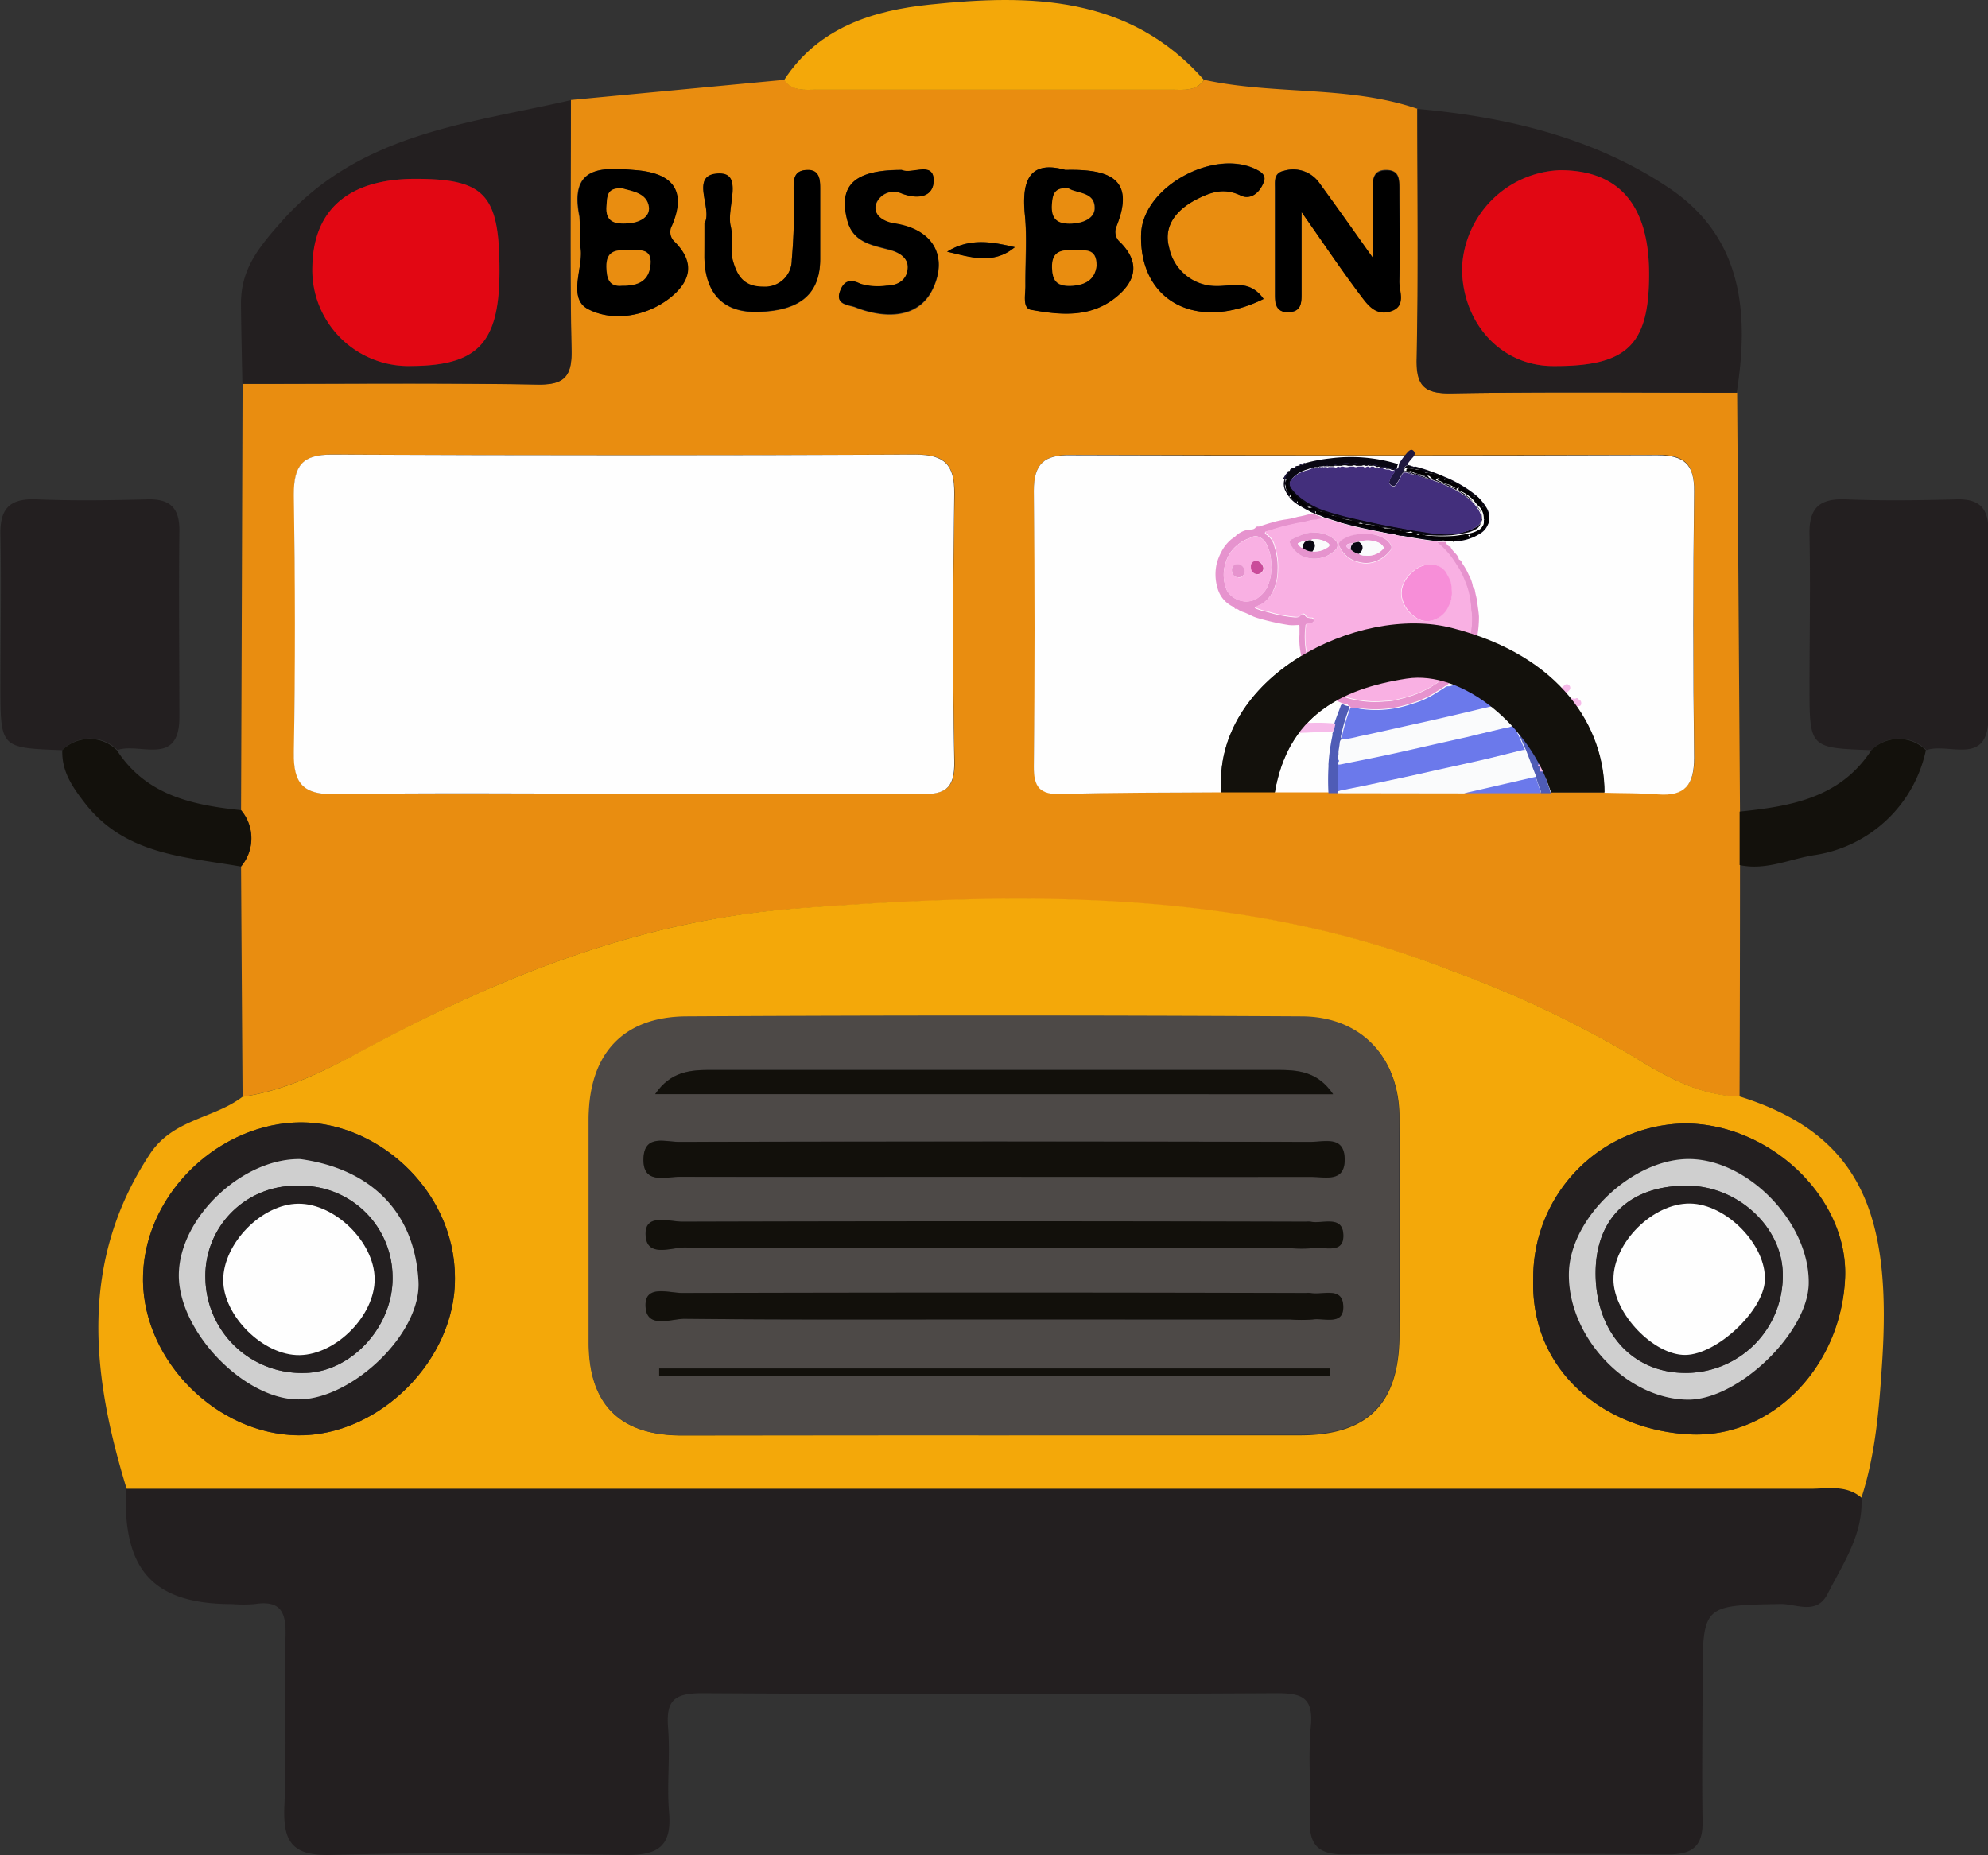 <svg id="Layer_1" data-name="Layer 1" xmlns="http://www.w3.org/2000/svg" viewBox="0 0 223.08 208.19"><rect x="0" y="0" width="223.08" height="208.19" fill="#333333" stroke="none"/><defs><style>.cls-1{fill:#e98d10;}.cls-2{fill:#231f20;}.cls-3{fill:#f4a809;}.cls-4{fill:#13110c;}.cls-5{fill:#fefefe;}.cls-6{fill:#4d4947;}.cls-7{fill:#e20713;}.cls-8{fill:#e10713;}.cls-9{fill:#12100b;}.cls-10{fill:#cfcfcf;}.cls-11{fill:#6b79eb;}.cls-12{fill:#fafbfc;}.cls-13{fill:#4f5cb6;}.cls-14{fill:#e693ce;}.cls-15{fill:#090712;}.cls-16{fill:#020103;}.cls-17{fill:#f6bae9;}.cls-18{fill:#1f183f;}.cls-19{fill:#c1bef0;}.cls-20{fill:#f9b0e3;}.cls-21{fill:#432f7c;}.cls-22{fill:#f78ed8;}.cls-23{fill:#ca4b9a;}</style></defs><title>bus p</title><path class="cls-1" d="M36.17,128.41q-.09-12.92-.17-25.83a4.89,4.89,0,0,0,0-6.33q.09-23.92.17-47.84c11,0,22-.11,33,.07,3.08.05,4-.83,3.92-3.92-.2-9.33-.07-18.66-.07-28l23.95-2.26c.92,1.31,2.32,1.09,3.63,1.09h39.86c1.31,0,2.7.22,3.62-1.09,7.9,1.73,16.18.6,23.95,3.26,0,9.33.12,18.66-.07,28-.07,3.09.84,4,3.92,3.92,10.66-.18,21.32-.07,32-.07q.16,23.5.32,47,0,3,0,6,0,13-.05,26c-4.52-.1-8.34-2.29-12-4.54a122.62,122.62,0,0,0-20.24-9.55c-23.87-9.32-48.66-8.82-73.61-7-17.62,1.31-33.51,7.72-48.78,16C45.22,125.59,41,127.72,36.17,128.41ZM183,94.26h6c2,.05,4,0,6,.18,3,.24,4.1-1.09,4.07-4.09q-.17-15,0-29.92c0-3.06-1.16-4.06-4.13-4.05q-32.91.11-65.82,0c-3,0-4.17,1-4.14,4q.17,15.46,0,30.91c0,2.37.7,3.19,3.1,3.12,6-.18,12-.15,17.94-.2h37ZM79,94.41c11,0,22-.08,33,.05,2.82,0,4.15-.38,4.07-3.72-.24-10-.17-20,0-30,0-3.23-1.06-4.4-4.34-4.39q-32.75.15-65.5,0c-3.34,0-4.31,1.29-4.27,4.45.14,9.66.16,19.33,0,29-.06,3.44,1,4.72,4.58,4.66C57.35,94.3,68.18,94.41,79,94.41Zm76-65.28c2.54,3.61,4.4,6.39,6.4,9,.86,1.14,1.8,2.64,3.58,2.1s.94-2.23,1-3.39c.12-3.48,0-7,0-10.44,0-1,0-2-1.51-2S163,25.52,163,26.52c0,2.15,0,4.29,0,7.74-2.64-3.67-4.32-6-6-8.39A3.59,3.59,0,0,0,153,24.51c-1.14.24-1,1.16-1,1.93q0,6,0,11.93c0,1,.06,2,1.52,2S155,39.29,155,38.29C155,35.64,155,33,155,29.14ZM128.5,24.41c-4-1.11-4.94,1.14-4.55,5.06.26,2.62,0,5.29.06,7.93,0,1-.33,2.52.63,2.69,3.22.59,6.57.92,9.41-1.31,2.31-1.81,2.92-3.93.6-6.26a1.52,1.52,0,0,1-.43-1.77C136.38,25.45,133.46,24.29,128.5,24.41ZM74,32.79c.71,2-1.54,5.89.89,7.21,2.62,1.42,6.46,1,9.28-1.29,2.34-1.9,2.69-4,.4-6.28a1.46,1.46,0,0,1-.26-1.77c1.74-4,0-5.89-4-6.22-3.74-.31-7.53-.6-6.36,5.19A19.61,19.61,0,0,1,74,32.79ZM88,30.4c0,1.55,0,2.72,0,3.88.07,4,2.1,6.22,6.09,6.08,3.7-.13,6.88-1.29,6.9-5.91q0-4,0-8c0-1-.07-2-1.53-2S98,25.56,98,26.56a65.32,65.32,0,0,1-.21,8,3,3,0,0,1-3.22,3c-2.23,0-2.91-1.31-3.36-2.83-.37-1.23,0-2.68-.27-3.95-.51-2.07,1.45-5.92-1.24-5.92C86.17,24.8,89,28.8,88,30.4Zm22.16-6c-5.33,0-7.15,1.72-6.12,5.71.66,2.54,2.9,2.78,4.91,3.34,1,.28,1.93.89,1.88,2-.07,1.33-1.1,1.95-2.4,2a6.74,6.74,0,0,1-2.93-.22c-1.26-.64-1.9-.15-2.27.83-.59,1.54,1,1.51,1.71,1.79,3.32,1.31,7.06,1.27,8.66-2,1.73-3.55.25-6.74-4.33-7.4-1.27-.18-2.41-.95-2-2.21A2.12,2.12,0,0,1,110,27c1.89.78,3.8.44,3.73-1.52S111.27,24.9,110.16,24.42Zm40.58,14.47c-1.58-2.23-3.58-1.4-5.29-1.44a5.38,5.38,0,0,1-5.31-4.33c-.66-2.43.82-4.25,3.1-5.41,1.63-.83,3.08-1.32,4.94-.42,1.15.55,2.21-.39,2.62-1.63.13-.39,0-.8-.58-1.13-4.7-2.74-13,1.68-13.22,7.06C136.75,39.12,143.22,42.6,150.74,38.89Zm-35.52-5.3c2.56.59,5.16,1.53,7.6-.5C120.28,32.48,117.74,32,115.22,33.59Z" transform="translate(-8.95 -5.34)"/><path class="cls-2" d="M217.83,173.42c.22,4.12-2.06,7.37-3.8,10.8-1.23,2.42-3.54,1.1-5.28,1.13-8.75.16-8.75.08-8.75,8.84,0,5.16-.09,10.33,0,15.48.07,2.82-1.09,3.8-3.85,3.78q-18.23-.13-36.46,0c-2.84,0-3.86-1.13-3.75-3.87.13-3.49-.22-7,.1-10.48.31-3.29-1-3.76-3.93-3.74q-32.22.18-64.43,0c-3.21,0-4,.94-3.76,3.92.25,3.14-.16,6.34.11,9.48.33,3.86-1.34,4.81-4.94,4.75-11-.19-22-.28-33,0-4.42.13-5.4-1.53-5.23-5.51.27-6.32,0-12.65.13-19,.08-2.69-.5-4.11-3.48-3.64a15.94,15.94,0,0,1-2.49,0c-8.87,0-12.34-3.79-11.92-13q94.47,0,188.95,0C214.06,172.43,216.12,171.95,217.83,173.42Z" transform="translate(-8.95 -5.34)"/><path class="cls-3" d="M217.83,173.42c-1.71-1.47-3.78-1-5.72-1q-94.47,0-188.95,0C19.23,159.59,17.8,147,25.74,134.9c2.6-4,7.2-4,10.43-6.48,4.84-.7,9.05-2.82,13.33-5.13,15.27-8.24,31.16-14.65,48.78-16,25-1.86,49.74-2.36,73.61,7a122.62,122.62,0,0,1,20.24,9.55c3.64,2.25,7.45,4.44,12,4.54,13.86,4.32,17.14,13.55,16,30.17C219.8,163.61,219.39,168.58,217.83,173.42Zm-97.5-7H154.8c7.62,0,11.15-3.51,11.19-11.19q.06-12.24,0-24.48c0-6.69-4.26-11.25-11-11.28q-34.47-.17-68.94,0c-7.22,0-11,4.27-11,11.6q0,12.49,0,25c0,6.89,3.48,10.35,10.36,10.37C97,166.43,108.68,166.41,120.33,166.42ZM60,148.76c0-10.05-9.13-17.95-18.12-17.43s-17,8.54-16.88,17.78c.11,9,8.36,17.22,17.42,17.31S60.09,157.93,60,148.76Zm121,.07c-.34,10.49,8.12,17,17.51,17.48s17.08-7.7,17.48-17.64c.35-8.88-8.36-17.24-18-17.25A17.31,17.31,0,0,0,181,148.83Z" transform="translate(-8.95 -5.34)"/><path class="cls-2" d="M73,16.58c0,9.33-.12,18.66.07,28,.07,3.09-.84,4-3.92,3.92-11-.18-22-.07-33-.07-.06-3-.13-6-.16-9,0-3.87,1.91-6.24,4.56-9.23C49.38,20.24,61.42,19.25,73,16.58ZM65,35.71c0-8.51-1.62-10.29-9.38-10.3-7.44,0-11.46,3.38-11.6,9.79A10.79,10.79,0,0,0,55.15,46.42C62.63,46.37,65,43.78,65,35.71Z" transform="translate(-8.95 -5.34)"/><path class="cls-2" d="M203.83,49.41c-10.66,0-21.33-.11-32,.07-3.08.05-4-.83-3.92-3.92.2-9.33.07-18.66.07-28,10.15.91,20,3.27,28.44,9C204.53,32.12,205.23,40.56,203.83,49.41ZM194,36.1c0-7.73-3.36-11.66-10-11.66a11.45,11.45,0,0,0-11,11.14c.1,6.17,4.47,10.81,10.22,10.84C191.51,46.46,194,44.08,194,36.1Z" transform="translate(-8.95 -5.34)"/><path class="cls-2" d="M218.94,89.53c-6.94-.25-6.94-.25-6.94-7.16,0-5.64.11-11.29,0-16.93-.09-3,1-4.18,4.07-4.06,4.14.17,8.3.11,12.45,0,2.55-.06,3.58,1,3.55,3.54-.08,7,0,13.95,0,20.92,0,5.58-4.44,2.81-6.94,3.68A4.35,4.35,0,0,0,218.94,89.53Z" transform="translate(-8.95 -5.34)"/><path class="cls-2" d="M15.94,89.53C9,89.28,9,89.28,9,82.37c0-5.64.11-11.29,0-16.93-.09-3,1-4.19,4.07-4.06,4.14.17,8.3.11,12.45,0,2.55-.06,3.59,1,3.56,3.54-.08,7,0,13.95,0,20.92,0,5.58-4.43,2.81-6.94,3.67A4.35,4.35,0,0,0,15.94,89.53Z" transform="translate(-8.95 -5.34)"/><path class="cls-3" d="M144.06,14.32c-.92,1.31-2.32,1.09-3.62,1.09H100.57c-1.31,0-2.7.22-3.63-1.09,3.85-5.93,10-7.81,16.37-8.47C124.53,4.68,135.66,4.79,144.06,14.32Z" transform="translate(-8.95 -5.34)"/><path class="cls-4" d="M15.94,89.53a4.35,4.35,0,0,1,6.12,0c3.28,5.07,8.48,6.16,13.93,6.73a4.89,4.89,0,0,1,0,6.33c-6.3-1.1-12.91-1.31-17.42-7C17.13,93.73,15.87,92,15.94,89.53Z" transform="translate(-8.95 -5.34)"/><path class="cls-4" d="M218.94,89.53a4.35,4.35,0,0,1,6.12,0,15.07,15.07,0,0,1-12.35,11.75c-2.83.41-5.58,1.8-8.55,1.14q0-3,0-6C209.88,95.83,215.45,94.9,218.94,89.53Z" transform="translate(-8.95 -5.34)"/><path class="cls-5" d="M79,94.41c-10.83,0-21.67-.11-32.5.06-3.54.06-4.64-1.22-4.58-4.66.17-9.66.15-19.33,0-29,0-3.17.92-4.47,4.27-4.45q32.75.15,65.5,0c3.28,0,4.38,1.16,4.34,4.39-.14,10-.2,20,0,30,.08,3.35-1.25,3.76-4.07,3.72C101,94.34,90,94.41,79,94.41Z" transform="translate(-8.95 -5.34)"/><path class="cls-5" d="M146,94.26c-6,.05-12,0-17.94.2-2.4.07-3.13-.75-3.1-3.12q.16-15.46,0-30.91c0-3.06,1.17-4.06,4.14-4q32.91.11,65.82,0c3,0,4.17,1,4.13,4.05q-.18,15,0,29.92c0,3-1,4.33-4.07,4.09-2-.16-4-.12-6-.18,0-7.16-4.75-15.32-17.17-18.46C161.42,73.16,145,81.23,146,94.26Z" transform="translate(-8.95 -5.34)"/><path class="cls-5" d="M152,94.26c1.46-8.53,7.38-11.62,14.79-12.76,6.28-1,13.89,5.32,16.21,12.76Z" transform="translate(-8.95 -5.34)"/><path d="M155,29.14c0,3.86,0,6.51,0,9.16,0,1,0,2-1.44,2.07s-1.52-1-1.52-2q0-6,0-11.93c0-.77-.14-1.69,1-1.93A3.59,3.59,0,0,1,157,25.88c1.73,2.34,3.41,4.72,6,8.39,0-3.45,0-5.6,0-7.74,0-1,0-2,1.46-2.06s1.5,1,1.51,2c0,3.48.09,7,0,10.44,0,1.16.84,2.84-1,3.39s-2.72-1-3.58-2.1C159.39,35.52,157.53,32.75,155,29.14Z" transform="translate(-8.95 -5.34)"/><path d="M128.5,24.41c5-.12,7.88,1,5.73,6.36a1.52,1.52,0,0,0,.43,1.77c2.32,2.33,1.71,4.45-.6,6.26-2.84,2.23-6.19,1.9-9.41,1.31-1-.17-.62-1.73-.63-2.69,0-2.65.2-5.31-.06-7.93C123.56,25.56,124.49,23.3,128.5,24.41ZM132,35.16c.05-2.11-1.38-1.66-2.42-1.73-1.39-.1-2.61,0-2.54,2,0,1.42.49,2.07,2,2C130.7,37.38,131.77,36.72,132,35.16Zm-3.09-8.67c-1.54-.17-1.79.61-1.87,1.73-.13,1.72.6,2.29,2.25,2.21,1.28-.06,2.51-.61,2.53-1.73C131.81,26.85,129.81,27.08,128.86,26.49Z" transform="translate(-8.95 -5.34)"/><path d="M74,32.79a19.61,19.61,0,0,0,0-3.16c-1.17-5.79,2.62-5.5,6.36-5.19,4,.33,5.7,2.23,4,6.22a1.46,1.46,0,0,0,.26,1.77c2.29,2.26,1.95,4.37-.4,6.28C81.35,41,77.51,41.42,74.89,40,72.46,38.67,74.71,34.78,74,32.79Zm4.77,4.62c1.83,0,3-.55,3.18-2.4s-1.26-1.53-2.34-1.57c-1.34-.05-2.66-.14-2.61,1.89C77,36.68,77.35,37.55,78.77,37.4Zm0-10.92c-1.77-.11-1.66.94-1.75,1.92-.17,1.88.94,2.1,2.41,2,1.27-.08,2.51-.71,2.34-1.87C81.53,27,79.81,26.79,78.76,26.48Z" transform="translate(-8.95 -5.34)"/><path d="M88,30.4c1-1.6-1.83-5.6,1.71-5.6,2.69,0,.73,3.86,1.24,5.92.31,1.26-.1,2.71.27,3.95.45,1.52,1.13,2.84,3.36,2.83a3,3,0,0,0,3.22-3,65.32,65.32,0,0,0,.21-8c0-1,0-2,1.44-2.09s1.52,1,1.53,2q0,4,0,8c0,4.62-3.2,5.78-6.9,5.91-4,.14-6-2.09-6.09-6.08C88,33.12,88,32,88,30.4Z" transform="translate(-8.95 -5.34)"/><path d="M110.16,24.42c1.11.48,3.48-1,3.55,1.06S111.87,27.77,110,27a2.12,2.12,0,0,0-2.75,1.18c-.36,1.26.78,2,2,2.21,4.57.66,6.06,3.84,4.33,7.4-1.6,3.27-5.34,3.31-8.66,2-.7-.28-2.29-.24-1.71-1.79.37-1,1-1.47,2.27-.83a6.74,6.74,0,0,0,2.93.22c1.29,0,2.33-.63,2.4-2,.05-1.07-.85-1.68-1.88-2-2-.56-4.26-.79-4.91-3.34C103,26.13,104.82,24.4,110.16,24.42Z" transform="translate(-8.95 -5.34)"/><path d="M150.74,38.89c-7.52,3.71-14,.23-13.74-7.3.18-5.38,8.51-9.8,13.22-7.06.57.33.71.74.58,1.13-.4,1.24-1.47,2.18-2.62,1.63-1.86-.89-3.31-.41-4.94.42-2.28,1.16-3.77,3-3.1,5.41a5.38,5.38,0,0,0,5.31,4.33C147.16,37.49,149.16,36.66,150.74,38.89Z" transform="translate(-8.95 -5.34)"/><path d="M115.22,33.59c2.52-1.58,5.06-1.12,7.6-.5C120.38,35.12,117.78,34.18,115.22,33.59Z" transform="translate(-8.95 -5.34)"/><path class="cls-6" d="M120.33,166.41c-11.66,0-23.31,0-35,0C78.49,166.39,75,162.92,75,156q0-12.49,0-25c0-7.33,3.8-11.56,11-11.6q34.47-.19,68.94,0c6.77,0,11,4.59,11,11.28q0,12.24,0,24.48c0,7.68-3.57,11.19-11.19,11.19Zm-.17-29c12,0,24,0,36,0,1.5,0,3.73.68,3.69-2s-2.28-1.93-3.76-1.93q-35.5-.06-71,0c-1.46,0-3.76-.85-3.92,1.75-.18,3.07,2.4,2.16,4,2.17C96.83,137.45,108.49,137.41,120.16,137.41Zm.09,16h33.49a16.11,16.11,0,0,0,2.5,0c1.31-.21,3.58.75,3.43-1.58-.13-2.14-2.34-1.12-3.67-1.39a2.58,2.58,0,0,0-.5,0q-35,0-70,0c-1.46,0-4.11-.95-4.12,1.33,0,2.79,2.83,1.54,4.36,1.56C97.25,153.47,108.75,153.41,120.24,153.42Zm0-8h33.49a16.09,16.09,0,0,0,2.5,0c1.31-.21,3.58.75,3.43-1.58-.13-2.14-2.34-1.12-3.67-1.39a2.58,2.58,0,0,0-.5,0q-35,0-70,0c-1.46,0-4.11-.95-4.12,1.33,0,2.79,2.83,1.54,4.36,1.56C97.25,145.47,108.75,145.41,120.25,145.42ZM82.47,128.13h76.08c-1.77-2.6-4-2.72-6.34-2.72H88.77C86.45,125.41,84.21,125.56,82.47,128.13Zm75.72,31.58v-.79H82.91v.79Z" transform="translate(-8.95 -5.34)"/><path class="cls-2" d="M60,148.76c.09,9.17-8.44,17.74-17.58,17.65S25.11,158.13,25,149.1c-.11-9.24,7.86-17.26,16.88-17.78S60,138.71,60,148.76ZM42.65,135.42C36.21,135.3,29.11,142,29,148.33s7.43,14.21,13.6,14.06c5.93-.14,13.62-7.41,13.29-13.27C55.47,141.44,50.68,136.52,42.65,135.42Z" transform="translate(-8.95 -5.34)"/><path class="cls-2" d="M181,148.83a17.31,17.31,0,0,1,17-17.41c9.6,0,18.31,8.37,18,17.25-.39,9.94-8.1,18.13-17.48,17.64S180.66,159.31,181,148.83Zm4-.53c-.08,7.21,6.64,14.2,13.55,14.09,5.61-.09,13.26-7.5,13.36-13,.13-6.7-6.54-13.81-13.17-14C192.31,135.21,185.07,142,185,148.3Z" transform="translate(-8.95 -5.34)"/><path class="cls-7" d="M65,35.71c0,8.07-2.38,10.66-9.85,10.7A10.79,10.79,0,0,1,44,35.2c.14-6.41,4.16-9.8,11.6-9.79C63.38,25.42,65,27.2,65,35.71Z" transform="translate(-8.95 -5.34)"/><path class="cls-8" d="M194,36.1c0,8-2.49,10.37-10.77,10.32-5.75,0-10.12-4.67-10.22-10.84a11.45,11.45,0,0,1,11-11.14C190.64,24.44,194,28.37,194,36.1Z" transform="translate(-8.95 -5.34)"/><path class="cls-1" d="M132,35.16c-.18,1.56-1.25,2.22-3,2.26-1.5,0-1.94-.62-2-2-.07-2,1.16-2.05,2.54-2C130.58,33.5,132,33.05,132,35.16Z" transform="translate(-8.95 -5.34)"/><path class="cls-1" d="M128.86,26.49c.95.59,2.95.36,2.91,2.21,0,1.12-1.25,1.67-2.53,1.73-1.65.08-2.38-.49-2.25-2.21C127.07,27.09,127.32,26.32,128.86,26.49Z" transform="translate(-8.95 -5.34)"/><path class="cls-1" d="M78.77,37.4c-1.42.15-1.74-.73-1.77-2.08-.06-2,1.27-1.94,2.61-1.89,1.08,0,2.49-.28,2.34,1.57S80.59,37.44,78.77,37.4Z" transform="translate(-8.95 -5.34)"/><path class="cls-1" d="M78.76,26.48c1.06.31,2.78.49,3,2.06.16,1.16-1.07,1.79-2.34,1.87-1.47.09-2.58-.13-2.41-2C77.09,27.42,77,26.37,78.76,26.48Z" transform="translate(-8.95 -5.34)"/><path class="cls-9" d="M120.16,137.41c-11.67,0-23.33,0-35,0-1.59,0-4.17.9-4-2.17.15-2.6,2.45-1.75,3.92-1.75q35.5-.08,71,0c1.48,0,3.72-.73,3.76,1.93s-2.19,2-3.69,2C144.16,137.44,132.16,137.41,120.16,137.41Z" transform="translate(-8.95 -5.34)"/><path class="cls-9" d="M120.24,153.41c-11.5,0-23,.05-34.49-.07-1.53,0-4.37,1.23-4.36-1.56,0-2.28,2.66-1.32,4.12-1.33q35-.1,70,0a2.58,2.58,0,0,1,.5,0c1.33.27,3.54-.75,3.67,1.39.14,2.33-2.13,1.38-3.43,1.58a16.11,16.11,0,0,1-2.5,0Z" transform="translate(-8.95 -5.34)"/><path class="cls-9" d="M120.25,145.41c-11.5,0-23,.05-34.49-.07-1.53,0-4.37,1.23-4.36-1.56,0-2.28,2.66-1.33,4.12-1.33q35-.1,70,0a2.58,2.58,0,0,1,.5,0c1.33.27,3.54-.75,3.67,1.39.14,2.33-2.13,1.38-3.43,1.58a16.09,16.09,0,0,1-2.5,0Z" transform="translate(-8.95 -5.34)"/><path class="cls-9" d="M82.47,128.13c1.74-2.57,4-2.72,6.3-2.71H152.2c2.33,0,4.58.12,6.34,2.72Z" transform="translate(-8.95 -5.34)"/><path class="cls-9" d="M158.19,159.71H82.92v-.79h75.27Z" transform="translate(-8.95 -5.34)"/><path class="cls-10" d="M42.65,135.42c8,1.11,12.83,6,13.26,13.7.33,5.87-7.36,13.13-13.29,13.27-6.17.15-13.71-7.64-13.6-14.06S36.21,135.3,42.65,135.42Zm-.25,3A10.11,10.11,0,0,0,32,148.85a10.79,10.79,0,0,0,11.11,10.57c5.24-.05,10-5.22,9.89-10.77A10.27,10.27,0,0,0,42.4,138.42Z" transform="translate(-8.95 -5.34)"/><path class="cls-10" d="M185,148.3c.07-6.31,7.31-13.09,13.74-12.88,6.63.22,13.31,7.33,13.17,14-.11,5.45-7.76,12.86-13.36,13C191.64,162.5,184.92,155.51,185,148.3Zm3-.07c0,6.44,3.94,11,9.71,11.18a10.88,10.88,0,0,0,11.29-11c0-5.3-5-10-10.68-10C191.9,138.35,188,142,188,148.23Z" transform="translate(-8.95 -5.34)"/><path class="cls-2" d="M42.4,138.42A10.27,10.27,0,0,1,53,148.65c.09,5.55-4.65,10.71-9.89,10.77A10.79,10.79,0,0,1,32,148.85,10.11,10.11,0,0,1,42.4,138.42ZM34,149c0,4.06,4.56,8.49,8.58,8.41s8.47-4.54,8.41-8.58-4.48-8.45-8.58-8.41S34,144.89,34,149Z" transform="translate(-8.95 -5.34)"/><path class="cls-2" d="M188,148.23c0-6.21,3.9-9.88,10.32-9.82,5.72.06,10.7,4.74,10.68,10a10.88,10.88,0,0,1-11.29,11C191.94,159.25,188,154.67,188,148.23Zm2,.68c0,3.87,4.44,8.54,8.07,8.5s8.74-4.93,8.92-8.34c.21-3.94-4.33-8.62-8.42-8.65S190,144.78,190,148.91Z" transform="translate(-8.95 -5.34)"/><path class="cls-5" d="M34,149c0-4.1,4.3-8.53,8.41-8.57s8.53,4.29,8.58,8.41-4.32,8.51-8.41,8.58S34,153,34,149Z" transform="translate(-8.95 -5.34)"/><path class="cls-5" d="M190,148.91c0-4.14,4.44-8.54,8.57-8.5s8.63,4.71,8.42,8.65c-.18,3.41-5.41,8.3-8.92,8.34S190,152.78,190,148.91Z" transform="translate(-8.95 -5.34)"/><path class="cls-11" d="M159.09,94.36H159c.1-.9,0-1.8.11-2.7,0-.2-.1-.41,0-.6a.57.57,0,0,0,.28,0c1.78-.36,3.57-.71,5.35-1.09s3.53-.79,5.3-1.19l3.66-.82c1.39-.32,2.77-.63,4.15-1a2.13,2.13,0,0,0,.91-.27c.19.12.14.36.24.52.45.73.71,1.55,1.09,2.3a1.33,1.33,0,0,0-.45.05c-1.55.38-3.09.78-4.64,1.13-2.28.52-4.57,1-6.85,1.53-1.92.42-3.84.82-5.76,1.23l-3.07.62C159.24,94.13,159,94.1,159.09,94.36Z" transform="translate(-8.95 -5.34)"/><path class="cls-12" d="M159.09,94.36c-.08-.26.14-.23.27-.25l3.07-.62c1.92-.4,3.84-.81,5.76-1.23,2.29-.5,4.57-1,6.85-1.53,1.55-.36,3.09-.75,4.64-1.13a1.32,1.32,0,0,1,.45-.05l1.09,2.84h0l0,.15-1.88.44-6.09,1.4Z" transform="translate(-8.95 -5.34)"/><path class="cls-13" d="M182.23,92.12l.65,1.89c0,.11.06.23.09.35h-1.14a.88.88,0,0,0,0-.28c-.23-.5-.34-1-.55-1.56l0-.15h0l-1.09-2.84c-.38-.76-.64-1.58-1.09-2.3-.1-.16-.05-.4-.24-.52a14.11,14.11,0,0,0-1-1.74c-.15-.23-.24-.52-.51-.65a.28.28,0,0,0-.05-.19l-.53-.69a10.62,10.62,0,0,0-1.85-1.92c0-.1-.11-.15-.18-.21a13.92,13.92,0,0,0-1.27-.93v-.19a.8.8,0,0,0,.23-.38.07.07,0,0,0,0,0,.28.28,0,0,1,.38-.06,12.89,12.89,0,0,1,3.42,3.07c0,.13-.06.15-.15.19a.45.45,0,0,0-.25.44c0,.15.06.26.23.27.33.12.69.1,1,.24.48.79,1,1.57,1.41,2.4.29.58.59,1.16.87,1.76.44,1,.84,1.93,1.22,2.91A4.85,4.85,0,0,0,182.23,92.12Z" transform="translate(-8.95 -5.34)"/><path class="cls-13" d="M159.13,91.05c-.13.19,0,.4,0,.6-.08.9,0,1.8-.11,2.7h-1a27.38,27.38,0,0,1,0-2.92,2.72,2.72,0,0,0,0-.31,23.06,23.06,0,0,1,.45-3.26,1.63,1.63,0,0,0,0-.23.43.43,0,0,0,.08-.29l0-.12a.09.09,0,0,0,0-.11l.13-.56c.21-.7.5-1.37.74-2.06a.24.24,0,0,1,.3-.07,1.5,1.5,0,0,0,.48.16c.08,0,.22,0,.16.2l0,0a20.52,20.52,0,0,0-.92,3.1c-.05.21,0,.37.23.4-.29,0-.37.22-.39.48s-.09.6-.13.9h0v0l0,.26v.11h0v0l0,.47c-.1.08-.08.17,0,.27Z" transform="translate(-8.95 -5.34)"/><path class="cls-11" d="M181.26,92.52c.2.51.32,1.05.55,1.56a.88.88,0,0,1,0,.28h-8.55l6.09-1.4Z" transform="translate(-8.95 -5.34)"/><path class="cls-14" d="M160.49,84.79c.06-.15-.08-.16-.16-.2s-.1-.16-.2-.21-.41-.07-.6-.14a8,8,0,0,1-2.59-1.68,10.08,10.08,0,0,1-.95-1.07c-.2-.36-.42-.7-.6-1.07a7.66,7.66,0,0,1-.3-1.05,8,8,0,0,1-.32-2.83c0-.28,0-.57,0-.85s-.08-.22-.23-.2h-.11a5.26,5.26,0,0,1-.82,0,26.17,26.17,0,0,1-3.25-.71,6.29,6.29,0,0,1-.77-.25c-.32-.15-.63-.31-1-.46a2.52,2.52,0,0,1-.61-.26.56.56,0,0,0-.44-.14h0a.67.67,0,0,0-.28-.27,3.26,3.26,0,0,1-1.59-1.76,5.42,5.42,0,0,1-.22-2.9,5.57,5.57,0,0,1,.53-1.42,4.43,4.43,0,0,1,1-1.33c.17-.18.39-.28.57-.44a2.68,2.68,0,0,1,1.62-.78c.22,0,.49,0,.66-.21s.3-.09.45-.14c.43-.14.85-.29,1.29-.41a10.68,10.68,0,0,1,1.7-.38,9,9,0,0,0,1.28-.28,13.54,13.54,0,0,0,1.61-.39,10.56,10.56,0,0,1,1.27.5c0,.06,0,.13-.1.12a3.59,3.59,0,0,0-.72.14,3,3,0,0,0-.81.1,9.48,9.48,0,0,1-1.3.27c-.56.13-1.12.25-1.68.39s-1.08.32-1.62.49c-.11,0-.28,0-.3.16s.11.2.2.25a2.27,2.27,0,0,1,.87,1.37,7.26,7.26,0,0,1,.34,2.56,5.51,5.51,0,0,1-.61,2.56,3.39,3.39,0,0,1-1.32,1.36,2,2,0,0,0-.64.35,5.9,5.9,0,0,0,.89.32c.45.09.89.24,1.33.35a16,16,0,0,0,2.29.38c.25,0,.47,0,.63-.21a.28.28,0,0,1,.5,0c.17.26.41.26.65.3l.11,0a.3.3,0,0,1,.23.26c0,.12-.06.2-.18.26a1,1,0,0,1-.43.11c-.16,0-.32,0-.32.24s-.07.56-.07.85a10.43,10.43,0,0,0,.18,2.29,6.46,6.46,0,0,0,1.05,2.42,7,7,0,0,0,1.66,1.64,8.87,8.87,0,0,0,1.57.79,7.83,7.83,0,0,0,1.14.3,11.65,11.65,0,0,0,2.1.24,12.82,12.82,0,0,0,1.33-.06,5.34,5.34,0,0,0,1.12-.13c.67-.16,1.33-.34,2-.56a10.75,10.75,0,0,0,2.35-1.15,9.26,9.26,0,0,0,2.4-2.15,9.1,9.1,0,0,0,1.09-1.78,7.87,7.87,0,0,0,.66-2.39,9.56,9.56,0,0,0,.06-1.22c0-.42-.07-.85-.1-1.27a11.38,11.38,0,0,0-.18-1.2,7.81,7.81,0,0,0-.51-1.64,9.89,9.89,0,0,0-.61-1.31c-.23-.38-.48-.76-.73-1.13a8.73,8.73,0,0,0-1.62-1.77c-.08-.06-.12-.11-.11-.2l1,0a.58.58,0,0,0,.51.54h0c0,.11.07.17.12.25.25.4.72.66.81,1.18.29.09.33.39.48.59a7,7,0,0,1,.61,1.11,4.12,4.12,0,0,1,.46,1.22c0,.22.21.33.24.52.07.48.23.95.28,1.44s.15,1,.18,1.52a11.76,11.76,0,0,1-.31,2.75,2.33,2.33,0,0,1-.2.7c-.23.41-.37.86-.62,1.26-.1.15-.26.31-.22.54a.07.07,0,0,1,0,0c-.19.05-.31.15-.23.38v.19c-.12,0-.19,0-.26.13a10.52,10.52,0,0,1-.78.89c-.3.32-.68.56-1,.91a.48.48,0,0,0-.26.11c-.4.28-.83.51-1.23.78a10,10,0,0,1-2.53,1.1,12,12,0,0,1-2.58.59,12.15,12.15,0,0,1-3.19-.05A3.64,3.64,0,0,0,160.49,84.79ZM151.57,69a4.73,4.73,0,0,0-.48-2.54,1.67,1.67,0,0,0-.77-.82,1,1,0,0,0-1.09.08l-.05,0a4.51,4.51,0,0,0-1.56.95,3.86,3.86,0,0,0-1.14,1.85,4.29,4.29,0,0,0,0,2.67,1.83,1.83,0,0,0,.33.68,2.6,2.6,0,0,0,1.65.94,2.45,2.45,0,0,0,1.34-.19,3.13,3.13,0,0,0,.58-.43,3,3,0,0,0,1-1.6A3.77,3.77,0,0,0,151.57,69Z" transform="translate(-8.95 -5.34)"/><path class="cls-15" d="M167.45,57.68l.08,0c0,.07.12.06.19,0A21.6,21.6,0,0,1,171,58.83a14.11,14.11,0,0,1,3.28,1.86,5.51,5.51,0,0,1,1.45,1.58,2.1,2.1,0,0,1-.65,2.93,5.69,5.69,0,0,1-3.15.9c0-.15.11-.16.23-.19.43-.1.89,0,1.3-.21.11-.06.19-.06.11-.2s-.06-.13,0-.15.13,0,.12.11,0,.13.08.1c.24-.11.6,0,.72-.35,0-.09.14-.09.21-.13a.89.89,0,0,0,.49-.44c.06-.13.13-.31.28-.38s.34-.38.32-.66a7.47,7.47,0,0,0-.32-1.19c0-.11-.08-.21-.23-.22s-.24-.12-.25-.3-.44-.87-.68-.85-.47-.2-.6-.44a.37.37,0,0,0-.24-.18.58.58,0,0,1-.46-.34.23.23,0,0,0-.18-.12c-.4-.08-.68-.42-1.08-.51a.62.62,0,0,1-.43-.25c-.1-.19-.22-.18-.37-.09s-.13.1-.15,0c-.06-.36-.38-.41-.62-.46a5.61,5.61,0,0,0-1.38-.27.18.18,0,0,1-.13,0,1.14,1.14,0,0,0-1-.38,6.75,6.75,0,0,0-.79-.13c-.17,0-.33,0-.34.19s.19.11.3.14.22,0,.3,0c.44.35,1,.29,1.5.52a.28.28,0,0,0,.2,0,.34.34,0,0,1,.41.15.5.5,0,0,0,.6.16c.12,0,.25-.12.44,0-.17.06-.32.16-.08.23s.53.27.82.36a2.57,2.57,0,0,1,.67.25c.23.15.46.4.77.14l0,0c-.13.24-.1.35.14.41a3.89,3.89,0,0,1,1.13.71c.35.23.53.62.83.9a1.57,1.57,0,0,1,.45.57,2,2,0,0,1,.21,1h0c-.1,0-.12.08-.11.16a1,1,0,0,1-.62,1,2.74,2.74,0,0,1-.8.33,17.09,17.09,0,0,1-1.88.32,18.57,18.57,0,0,1-2.58,0,2.94,2.94,0,0,1-1-.15.33.33,0,0,0-.35,0,.26.26,0,0,1-.37-.09.32.32,0,0,0-.39-.15,1.35,1.35,0,0,1-1.1-.21.19.19,0,0,0-.11,0c-.62,0-1.19-.31-1.81-.24a.46.46,0,0,1-.22-.05,6.51,6.51,0,0,0-1.92-.39c-.14,0-.24-.16-.4-.11a.77.77,0,0,1-.64-.1,1.61,1.61,0,0,0-.72-.27,4.2,4.2,0,0,1-1.33-.33,1.58,1.58,0,0,0-.37-.12,3.13,3.13,0,0,1-.92-.26,2.37,2.37,0,0,0-.72-.25,1,1,0,0,1-.34-.14c-.27-.16-.49-.43-.88-.29a.39.39,0,0,1-.35-.13c-.1-.31-.36-.43-.56-.62s-.57-.2-.58-.56l-.08,0a.28.28,0,0,1-.26-.19.59.59,0,0,0-.26-.29.22.22,0,0,1-.13-.21c0-.13-.07-.2-.14-.29s-.25-.38-.08-.6.06-.25-.14-.25-.12-.12,0-.25.31-.28.27-.52l.17-.15c.12,0,.2,0,.19-.15a.81.81,0,0,1,.32-.19c.1,0,.25.07.23-.14l.22-.09c.22,0,.4-.12.62-.12s.09-.08.09-.15l.07,0a17,17,0,0,1,2.9-.57,18,18,0,0,1,7.29.52l.38.1c0,.07-.05.14-.07.21-.09.44-.09.44-.53.47h-.1a.57.57,0,0,0-.46-.13h-.16c-.17-.2-.41-.16-.63-.16h-.11c0-.1-.09-.12-.18-.05h-.16a.57.57,0,0,0-.54-.13h-.27c-.07-.08-.15-.06-.24,0h-.22c-.13-.11-.27-.05-.41,0l-.61,0a.46.46,0,0,0-.46,0h-.46a1.1,1.1,0,0,0-.74,0h-.22c-.1,0-.21,0-.3,0H159c-.14,0-.28-.05-.4.05l-.38,0a.1.1,0,0,0-.13,0H158c-.09,0-.17,0-.24,0h-.22a.1.1,0,0,0-.13,0h-.22a.42.42,0,0,0-.3.1l-.16,0a.1.1,0,0,0-.13,0h-.11a.1.1,0,0,0-.12.05h-.1a.11.11,0,0,0-.12,0,4.76,4.76,0,0,1-.53.21A3.54,3.54,0,0,0,154,59a.8.8,0,0,0-.12,1.08,5.32,5.32,0,0,0,.7.78A9.25,9.25,0,0,0,158,62.71a40.52,40.52,0,0,0,3.93,1c1.34.31,2.69.59,4.05.83.77.14,1.54.3,2.31.4s1.4.22,2.11.27a7,7,0,0,0,4-.62c.87-.49,1.09-1,.67-1.82a4.84,4.84,0,0,0-1.46-1.64,10.85,10.85,0,0,0-2.36-1.33,17.62,17.62,0,0,0-2.1-.79,2.73,2.73,0,0,0-1.2-.39l-.1,0a.22.22,0,0,0-.29-.1h-.11a.57.57,0,0,0-.52-.16h-.11c0-.12-.15-.09-.22-.14s-.12-.08-.1-.17a.58.58,0,0,1,.47-.51.91.91,0,0,1,.35.1A.1.1,0,0,0,167.45,57.68Z" transform="translate(-8.95 -5.34)"/><path class="cls-16" d="M175.45,63.63a2,2,0,0,0-.21-1,1.57,1.57,0,0,0-.45-.57c-.3-.28-.48-.66-.83-.9a3.89,3.89,0,0,0-1.13-.71c-.25-.06-.28-.17-.14-.41l0,0c-.31.26-.54,0-.77-.14a2.57,2.57,0,0,0-.67-.25c-.29-.09-.54-.27-.82-.36s-.09-.17.08-.23c-.19-.1-.32,0-.44,0a.5.5,0,0,1-.6-.16.34.34,0,0,0-.41-.15.28.28,0,0,1-.2,0c-.48-.23-1.06-.17-1.5-.52-.09-.07-.2,0-.3,0s-.31.08-.3-.14.17-.17.34-.19a6.75,6.75,0,0,1,.79.13,1.14,1.14,0,0,1,1,.38.18.18,0,0,0,.13,0,5.61,5.61,0,0,1,1.38.27c.24.05.56.11.62.46,0,.11.09,0,.15,0s.27-.1.37.09a.62.62,0,0,0,.43.25c.41.09.68.43,1.08.51a.23.23,0,0,1,.18.12.58.58,0,0,0,.46.34.37.37,0,0,1,.24.18c.13.23.23.47.6.44s.67.57.68.85.05.3.25.3.2.11.23.22a7.47,7.47,0,0,1,.32,1.19c0,.28,0,.53-.32.66s-.22.25-.28.38a.89.89,0,0,1-.49.44c-.08,0-.19,0-.21.13-.12.38-.48.24-.72.35-.07,0-.09,0-.08-.1s0-.12-.12-.11-.08.09,0,.15,0,.14-.11.2c-.42.23-.87.11-1.3.21-.12,0-.23,0-.23.19a.18.18,0,0,1-.16,0c0-.08-.12-.07-.2-.09s-.45,0-.64,0a3.91,3.91,0,0,0-1.13-.1,1,1,0,0,1-.28,0,7.85,7.85,0,0,0-1.07-.21c-.32-.06-.66,0-1-.16a.59.59,0,0,0-.24,0c-.2,0-.44,0-.6-.08a.44.44,0,0,0-.41-.08,1,1,0,0,1-.67,0,2.28,2.28,0,0,0-1-.24,5,5,0,0,1-1.72-.56c-.08,0-.19,0-.22.09s0,.13-.11.08a3,3,0,0,0-.75-.21,8.15,8.15,0,0,0-1.14-.33c-.38-.06-.76-.14-1.14-.18-.66-.09-1.13-.73-1.85-.65,0,0-.07,0-.11,0-.27-.07-.46-.34-.8-.28a.24.24,0,0,1-.29-.29c0-.12-.08-.13-.16-.16s-.17,0-.21.07-.13.11-.23,0-.29-.32-.45-.35c-.4-.05-.59-.44-1-.51,0,0-.05,0,0-.06.07-.29-.17-.26-.33-.3s-.27-.27-.46-.32,0-.08,0-.12,0-.25-.1-.33a1,1,0,0,1-.44-1.05.93.93,0,0,0,0-.52c.06,0,.11.17.17,0,.2,0,.31,0,.14.25s0,.42.08.6.15.16.14.29a.22.22,0,0,0,.13.21.59.59,0,0,1,.26.29.28.28,0,0,0,.26.19l.08,0c0,.37.39.37.58.56s.46.32.56.62a.39.39,0,0,0,.35.13c.39-.14.61.13.88.29a1,1,0,0,0,.34.14,2.37,2.37,0,0,1,.72.25,3.13,3.13,0,0,0,.92.26,1.58,1.58,0,0,1,.37.12,4.2,4.2,0,0,0,1.33.33,1.61,1.61,0,0,1,.72.27.77.77,0,0,0,.64.1c.16,0,.26.09.4.11a6.51,6.51,0,0,1,1.92.39.46.46,0,0,0,.22.05c.62-.07,1.2.25,1.81.24a.19.19,0,0,1,.11,0,1.35,1.35,0,0,0,1.1.21.32.32,0,0,1,.39.15.26.26,0,0,0,.37.09.33.33,0,0,1,.35,0,2.94,2.94,0,0,0,1,.15,18.57,18.57,0,0,0,2.58,0,17.09,17.09,0,0,0,1.88-.32,2.74,2.74,0,0,0,.8-.33,1,1,0,0,0,.62-1c0-.08,0-.15.11-.16s0,.18.05.25C175.65,63.7,175.65,63.7,175.45,63.63ZM159,63.58s-.05,0-.07,0,0,0-.06,0,0,0,.06,0S159,63.6,159,63.58Z" transform="translate(-8.95 -5.34)"/><path class="cls-17" d="M158.81,86.55l-.13.56c-.08,0-.12,0,0,.11l0,.12a1.82,1.82,0,0,1-1,.16c-1.32,0-2.63.09-3.95.13a.39.39,0,0,0-.38.28c-.13.29,0,.45.25.58s.17.39.14.59-.23.22-.41.21a1.37,1.37,0,0,1-.85-.62,3.35,3.35,0,0,0-.15-.34c0-.08-.13-.08-.2-.06s-.05.11,0,.16a1,1,0,0,1-.05.74h0c-.73,0-.79,0-.85-.56a1.09,1.09,0,0,1,.34-1.08c.11-.09.29-.15.29-.35h0c.1,0,.21,0,.21-.13s-.1-.14-.18-.14c-.37,0-.72-.14-1.09-.14s-.74,0-1-.31c0,0-.11,0-.16,0h0a.6.6,0,0,1,.39-.73h.28a9.46,9.46,0,0,1,1.54.31,2.92,2.92,0,0,1,.58.18c.23.07.39.33.68.25h0c0,.28.26.25.44.22a4.14,4.14,0,0,1,.9-.11.12.12,0,0,0,.14-.11c.45,0,.9-.07,1.35,0A19.63,19.63,0,0,1,158.81,86.55Z" transform="translate(-8.95 -5.34)"/><path class="cls-17" d="M178.3,83.93c-.33-.14-.69-.12-1-.24,0-.13-.05-.25,0-.39s0-.16.13-.18a8.51,8.51,0,0,1,1.14-.22c1.19,0,2.39.08,3.58.06a2.7,2.7,0,0,1,.93.1.92.92,0,0,0,.48,0c.16,0,.18-.12.16-.24h0a.38.38,0,0,0,.35-.15,4.37,4.37,0,0,1,.47-.45.33.33,0,0,1,.46,0,.39.39,0,0,1,.08.54,4.23,4.23,0,0,1-.56.53c-.08.07-.2.11-.15.24a.29.29,0,0,0,.29.22,3.87,3.87,0,0,1,1,0,.14.14,0,0,0,.15-.06h.17c.05.16.23.17.33.29s.16.57-.16.6a3.92,3.92,0,0,1-1.56-.05.18.18,0,0,0-.22.07.14.14,0,0,0,0,.2c.06.07.12.15.23.15a1.86,1.86,0,0,1,.43.48.59.59,0,0,1-.07.64.42.42,0,0,1-.48.18,1,1,0,0,1-.5-.3,3.88,3.88,0,0,1-.81-1.43.44.44,0,0,0-.47-.38L180.25,84A17.13,17.13,0,0,0,178.3,83.93Z" transform="translate(-8.95 -5.34)"/><path class="cls-17" d="M185.91,91a.38.38,0,0,0-.26.13,2.18,2.18,0,0,1-2,.64,1.46,1.46,0,0,0-1.09.11c-.21.13-.48,0-.73.05-.18-.17,0-.46-.22-.64s0-.13.09-.15.12,0,.13-.13h0c.1,0,.23.05.27-.08a.4.4,0,0,0-.11-.41,1.18,1.18,0,0,1,0-1.59c.2-.21.38-.43.57-.65h.63c.51-.1,1,.53,1.15.89a1.62,1.62,0,0,1,.11,1.13c0,.07,0,.18,0,.23s.15,0,.22-.09a1.74,1.74,0,0,0,.49-.8.82.82,0,0,1,.57-.43c.19-.06.56.27.55.51a1.27,1.27,0,0,1-.34,1.07C185.9,90.87,185.92,91,185.91,91Zm-2.5-1c0-.29-.28-.64-.53-.6s-.26.29-.27.49a.57.57,0,0,0,.46.57C183.24,90.46,183.41,90.23,183.41,90Z" transform="translate(-8.95 -5.34)"/><path class="cls-15" d="M153.16,59.07a.93.93,0,0,1,0,.52,1,1,0,0,0,.44,1.05c.14.08.24.16.1.33s-.05.11,0,.12.27.27.46.32.39,0,.33.3c0,0,0,.06,0,.06.37.07.57.45,1,.51.16,0,.31.22.45.35s.17.14.23,0,.11-.11.21-.07.18,0,.16.16a.24.24,0,0,0,.29.29c.34-.06.53.21.8.28,0,0,.07,0,.11,0,.72-.07,1.19.57,1.85.65.38,0,.76.13,1.14.18a8.15,8.15,0,0,1,1.14.33,3,3,0,0,1,.75.21c.07,0,.1,0,.11-.08s.14-.13.22-.09a5,5,0,0,0,1.72.56,2.28,2.28,0,0,1,1,.24,1,1,0,0,0,.67,0,.44.44,0,0,1,.41.08c.16.13.4.06.6.08a.59.59,0,0,1,.24,0c.3.2.64.1,1,.16a7.85,7.85,0,0,1,1.07.21,1,1,0,0,0,.28,0A3.91,3.91,0,0,1,171,66c.19.06.42,0,.64,0s.15,0,.2.09l-.29,0h-.23l-1,0c-1.3-.15-2.59-.36-3.87-.59-1.83-.33-3.65-.66-5.46-1.09-1.16-.27-2.29-.65-3.43-1a10.56,10.56,0,0,0-1.27-.5,17.62,17.62,0,0,1-1.66-.91,3.7,3.7,0,0,1-1.5-1.7,1.68,1.68,0,0,1,0-1.27Z" transform="translate(-8.95 -5.34)"/><path class="cls-18" d="M166.94,57.54a.58.58,0,0,0-.47.51c0,.1,0,.13.1.17s.19,0,.22.14c-.32-.1-.47.07-.6.33a7.71,7.71,0,0,1-.57,1,.35.35,0,0,1-.47.16c-.21-.1-.38-.28-.29-.52a2.46,2.46,0,0,1,.41-.8.5.5,0,0,0,.13-.57c.44,0,.44,0,.53-.47,0-.07,0-.14.07-.21a8.83,8.83,0,0,1,.9-1.19c.28-.3.48-.34.67-.15s.17.46-.07.72-.33.39-.49.59S166.89,57.43,166.94,57.54Z" transform="translate(-8.95 -5.34)"/><path class="cls-18" d="M153.16,59.07H153a1.29,1.29,0,0,1,.51-.76c0,.24-.17.35-.27.52s0,.18,0,.25S153.22,59,153.16,59.07Z" transform="translate(-8.95 -5.34)"/><path class="cls-18" d="M155.38,57.29c0,.07,0,.15-.09.15s-.4.16-.62.12A2.11,2.11,0,0,1,155.38,57.29Z" transform="translate(-8.95 -5.34)"/><path class="cls-19" d="M183.67,88.25h-.57A.34.34,0,0,1,183.67,88.25Z" transform="translate(-8.95 -5.34)"/><path class="cls-18" d="M154.45,57.67c0,.2-.13.14-.23.14A.41.41,0,0,1,154.45,57.67Z" transform="translate(-8.95 -5.34)"/><path class="cls-18" d="M153.91,58c0,.14-.07.17-.19.15A.29.29,0,0,1,153.91,58Z" transform="translate(-8.95 -5.34)"/><path class="cls-18" d="M167.72,57.75c-.07,0-.14,0-.19,0A.15.15,0,0,1,167.72,57.75Z" transform="translate(-8.95 -5.34)"/><path class="cls-18" d="M167.45,57.68a.1.1,0,0,1-.15,0A.12.12,0,0,1,167.45,57.68Z" transform="translate(-8.95 -5.34)"/><path class="cls-18" d="M155.45,57.26l-.07,0A0,0,0,0,1,155.45,57.26Z" transform="translate(-8.95 -5.34)"/><path class="cls-12" d="M159.22,90l0-.26a0,0,0,0,0,0,0c0-.3.11-.6.13-.9s.1-.45.39-.48a13.49,13.49,0,0,0,1.67-.33c2-.44,4.05-.9,6.08-1.34,2.62-.57,5.23-1.18,7.84-1.81a18.08,18.08,0,0,0,1.91-.51c.27.14.37.42.51.65a14.11,14.11,0,0,1,1,1.74,2.13,2.13,0,0,1-.91.27c-1.38.34-2.77.65-4.15,1l-3.66.82c-1.77.4-3.53.81-5.3,1.19s-3.57.73-5.35,1.09a.57.57,0,0,1-.28,0v-.19a.26.26,0,0,0,0-.27l0-.47a0,0,0,0,0,0,0v0A0,0,0,0,0,159.22,90Z" transform="translate(-8.95 -5.34)"/><path class="cls-11" d="M181.22,92.38h0Z" transform="translate(-8.95 -5.34)"/><path class="cls-11" d="M177.28,84.32a18.08,18.08,0,0,1-1.91.51c-2.61.63-5.22,1.24-7.84,1.81-2,.44-4,.91-6.08,1.34a13.49,13.49,0,0,1-1.67.33c-.26,0-.28-.2-.23-.4a20.52,20.52,0,0,1,.92-3.1l0,0a3.64,3.64,0,0,1,1.11.08,12.15,12.15,0,0,0,3.19.05,12,12,0,0,0,2.58-.59,10,10,0,0,0,2.53-1.1c.4-.27.84-.5,1.23-.78a.48.48,0,0,1,.26-.11l.2,0,3.25-.78a10.62,10.62,0,0,1,1.85,1.92l.53.69A.28.28,0,0,1,177.28,84.32Z" transform="translate(-8.95 -5.34)"/><path class="cls-12" d="M174.85,81.53l-3.25.78-.2,0c.27-.35.65-.59,1-.91a10.52,10.52,0,0,0,.78-.89c.07-.09.13-.16.26-.13a13.92,13.92,0,0,1,1.27.93C174.74,81.39,174.82,81.43,174.85,81.53Z" transform="translate(-8.95 -5.34)"/><path class="cls-19" d="M173.4,80.21c-.08-.22,0-.32.23-.38A.8.8,0,0,1,173.4,80.21Z" transform="translate(-8.95 -5.34)"/><path class="cls-11" d="M159.17,90.6a.26.26,0,0,1,0,.27C159.09,90.77,159.07,90.68,159.17,90.6Z" transform="translate(-8.95 -5.34)"/><path class="cls-19" d="M158.64,87.23c-.08-.07,0-.1,0-.11A.09.09,0,0,1,158.64,87.23Z" transform="translate(-8.95 -5.34)"/><path class="cls-11" d="M159.22,90a0,0,0,0,1,0,.08Z" transform="translate(-8.95 -5.34)"/><path class="cls-11" d="M159.2,90.09a0,0,0,0,1,0,0v0Z" transform="translate(-8.95 -5.34)"/><path class="cls-11" d="M159.26,89.69a0,0,0,0,1,0,0v0Z" transform="translate(-8.95 -5.34)"/><path class="cls-20" d="M157.5,63.44c1.14.35,2.27.73,3.43,1,1.81.43,3.64.76,5.46,1.09,1.29.23,2.57.45,3.87.59,0,.09,0,.14.11.2A8.73,8.73,0,0,1,172,68.09c.25.37.5.75.73,1.13a9.89,9.89,0,0,1,.61,1.31,7.81,7.81,0,0,1,.51,1.64,11.38,11.38,0,0,1,.18,1.2c0,.42.09.85.1,1.27a9.56,9.56,0,0,1-.06,1.22,7.87,7.87,0,0,1-.66,2.39A9.1,9.1,0,0,1,172.33,80a9.26,9.26,0,0,1-2.4,2.15,10.75,10.75,0,0,1-2.35,1.15c-.65.22-1.31.4-2,.56a5.34,5.34,0,0,1-1.12.13,12.82,12.82,0,0,1-1.33.06,11.65,11.65,0,0,1-2.1-.24,7.83,7.83,0,0,1-1.14-.3,8.87,8.87,0,0,1-1.57-.79,7,7,0,0,1-1.66-1.64,6.46,6.46,0,0,1-1.05-2.42,10.43,10.43,0,0,1-.18-2.29c0-.29.07-.56.07-.85s.17-.24.32-.24a1,1,0,0,0,.43-.11c.12-.06.2-.14.18-.26a.3.3,0,0,0-.23-.26l-.11,0c-.24,0-.48,0-.65-.3a.28.28,0,0,0-.5,0c-.16.23-.38.23-.63.21a16,16,0,0,1-2.29-.38c-.45-.11-.88-.27-1.33-.35a5.9,5.9,0,0,1-.89-.32,2,2,0,0,1,.64-.35,3.39,3.39,0,0,0,1.32-1.36,5.51,5.51,0,0,0,.61-2.56,7.26,7.26,0,0,0-.34-2.56,2.27,2.27,0,0,0-.87-1.37c-.09-.05-.22-.14-.2-.25s.19-.13.3-.16c.54-.17,1.08-.35,1.62-.49s1.12-.26,1.68-.39a9.48,9.48,0,0,0,1.3-.27,3,3,0,0,1,.81-.1,3.59,3.59,0,0,1,.72-.14C157.47,63.57,157.49,63.5,157.5,63.44Zm14.37,8.61a5.65,5.65,0,0,0-.21-1.47,7.37,7.37,0,0,0-.4-.8,1.85,1.85,0,0,0-1.21-1,2.84,2.84,0,0,0-2.62.73,3.68,3.68,0,0,0-1,1.29,2.55,2.55,0,0,0-.16,1.82,3.57,3.57,0,0,0,1.4,1.94,2.19,2.19,0,0,0,2.45.2,2.68,2.68,0,0,0,1.35-1.46A2.8,2.8,0,0,0,171.88,72.05Zm-14.32,8.26a.47.47,0,0,0,.24.51c.21.1.37,0,.52-.19a6.1,6.1,0,0,1,.91-.81,4.55,4.55,0,0,1,4.06-.74,5.32,5.32,0,0,1,2,1.06c.19.15.42.3.67.1s.4-.46.22-.8a3.72,3.72,0,0,0-.39-.69,5.32,5.32,0,0,0-1.48-1.35,4.81,4.81,0,0,0-3-.64,3.94,3.94,0,0,0-3,1.7A4.26,4.26,0,0,0,157.56,80.31Zm4.61-15a4,4,0,0,0-2.53.63c-.38.23-.52.47-.38.74a3.13,3.13,0,0,0,2.25,1.8,3,3,0,0,0,1.51,0A3.67,3.67,0,0,0,165,67.08a.5.5,0,0,0,.07-.54,2.08,2.08,0,0,0-1.12-.94A3,3,0,0,0,162.17,65.3Zm-5.7-.19a3.31,3.31,0,0,0-1.44.25c-.33.14-.65.31-1,.44s-.42.32-.23.63a3,3,0,0,0,1.24,1.27,3.31,3.31,0,0,0,3.75-.62.73.73,0,0,0,0-1.14A3.36,3.36,0,0,0,156.46,65.11Z" transform="translate(-8.95 -5.34)"/><path class="cls-20" d="M151.57,69a3.77,3.77,0,0,1-.19,1.61,3,3,0,0,1-1,1.6,3.13,3.13,0,0,1-.58.43,2.45,2.45,0,0,1-1.34.19,2.6,2.6,0,0,1-1.65-.94,1.83,1.83,0,0,1-.33-.68,4.29,4.29,0,0,1,0-2.67,3.86,3.86,0,0,1,1.14-1.85,4.51,4.51,0,0,1,1.56-.95l.05,0a1,1,0,0,1,1.09-.08,1.67,1.67,0,0,1,.77.82A4.73,4.73,0,0,1,151.57,69Zm-3.67,1.16a.65.65,0,0,0,.7-.65.82.82,0,0,0-.78-.84.61.61,0,0,0-.65.62C147.17,69.79,147.46,70.13,147.9,70.13Zm2.13-.36a.72.72,0,0,0,.72-.63c0-.43-.43-.91-.81-.88a.6.6,0,0,0-.59.68A.77.77,0,0,0,150,69.78Z" transform="translate(-8.95 -5.34)"/><path class="cls-21" d="M165.41,58a.5.5,0,0,1-.13.57,2.46,2.46,0,0,0-.41.8c-.09.24.08.42.29.52a.35.35,0,0,0,.47-.16,7.71,7.71,0,0,0,.57-1c.14-.26.28-.44.6-.33h.11a.82.82,0,0,0,.52.16h.11a.33.33,0,0,0,.29.1l.1,0a4.56,4.56,0,0,0,1.2.39,17.62,17.62,0,0,1,2.1.79,10.85,10.85,0,0,1,2.36,1.33A4.84,4.84,0,0,1,175,62.82c.43.85.2,1.33-.67,1.82a7,7,0,0,1-4,.62c-.71,0-1.41-.18-2.11-.27s-1.54-.27-2.31-.4c-1.36-.24-2.71-.52-4.05-.83a40.52,40.52,0,0,1-3.93-1,9.25,9.25,0,0,1-3.37-1.83,5.32,5.32,0,0,1-.7-.78A.8.8,0,0,1,154,59a3.54,3.54,0,0,1,1.65-.89,4.76,4.76,0,0,0,.53-.21c.07.08.1,0,.12,0h.1c.08.08.1,0,.12-.05h.11c.07.08.1,0,.13,0l.16,0c.13.08.22,0,.3-.1h.22c.07.08.1,0,.13,0h.22c.1.07.18.07.24,0h.1c.07.07.1,0,.13,0l.38,0c.15.07.29.12.4-.05h.11c.11.08.22.09.3,0h.22a1.06,1.06,0,0,0,.74,0h.46a.44.44,0,0,0,.46,0h.61c.12.15.26.11.41,0h.22c.06.12.14.12.24,0h.27c.15.15.35.11.54.13h.16c0,.07.11.07.18.05h.11a1.28,1.28,0,0,0,.63.16h.16a.55.55,0,0,0,.46.13Z" transform="translate(-8.95 -5.34)"/><path class="cls-18" d="M169.13,59.05a4.56,4.56,0,0,1-1.2-.39A2.73,2.73,0,0,1,169.13,59.05Z" transform="translate(-8.95 -5.34)"/><path class="cls-18" d="M160.4,57.35a1.06,1.06,0,0,1-.74,0A1.1,1.1,0,0,1,160.4,57.35Z" transform="translate(-8.95 -5.34)"/><path class="cls-18" d="M164.69,57.86a1.28,1.28,0,0,1-.63-.16C164.28,57.69,164.51,57.66,164.69,57.86Z" transform="translate(-8.95 -5.34)"/><path class="cls-18" d="M163.61,57.63c-.18,0-.38,0-.54-.13A.57.57,0,0,1,163.61,57.63Z" transform="translate(-8.95 -5.34)"/><path class="cls-18" d="M167.43,58.54a.82.82,0,0,1-.52-.16A.57.57,0,0,1,167.43,58.54Z" transform="translate(-8.95 -5.34)"/><path class="cls-18" d="M161.32,57.36a.44.44,0,0,1-.46,0A.46.46,0,0,1,161.32,57.36Z" transform="translate(-8.95 -5.34)"/><path class="cls-18" d="M165.31,58a.55.55,0,0,1-.46-.13A.57.57,0,0,1,165.31,58Z" transform="translate(-8.95 -5.34)"/><path class="cls-18" d="M162.34,57.43c-.15.06-.29.1-.41,0C162.07,57.37,162.22,57.31,162.34,57.43Z" transform="translate(-8.95 -5.34)"/><path class="cls-18" d="M159,57.42c-.12.17-.26.12-.4.05C158.76,57.37,158.91,57.43,159,57.42Z" transform="translate(-8.95 -5.34)"/><path class="cls-18" d="M159.45,57.38c-.08.14-.18.12-.3,0C159.24,57.33,159.35,57.37,159.45,57.38Z" transform="translate(-8.95 -5.34)"/><path class="cls-18" d="M167.83,58.65a.33.33,0,0,1-.29-.1A.22.22,0,0,1,167.83,58.65Z" transform="translate(-8.95 -5.34)"/><path class="cls-18" d="M157.23,57.66c-.07.11-.16.17-.3.1A.42.42,0,0,1,157.23,57.66Z" transform="translate(-8.95 -5.34)"/><path class="cls-18" d="M162.8,57.48c-.1.08-.18.07-.24,0S162.73,57.4,162.8,57.48Z" transform="translate(-8.95 -5.34)"/><path class="cls-18" d="M158,57.55c-.06.12-.14.12-.24,0C157.85,57.51,157.94,57.53,158,57.55Z" transform="translate(-8.95 -5.34)"/><path class="cls-18" d="M163.95,57.69c-.07,0-.13,0-.18-.05S163.91,57.59,163.95,57.69Z" transform="translate(-8.95 -5.34)"/><path class="cls-18" d="M156.31,57.89c0,.06,0,.13-.12,0A.11.11,0,0,1,156.31,57.89Z" transform="translate(-8.95 -5.34)"/><path class="cls-18" d="M156.54,57.83c0,.06,0,.13-.12.05A.1.1,0,0,1,156.54,57.83Z" transform="translate(-8.95 -5.34)"/><path class="cls-18" d="M156.77,57.77c0,.06-.05.12-.13,0A.1.1,0,0,1,156.77,57.77Z" transform="translate(-8.95 -5.34)"/><path class="cls-18" d="M157.57,57.6c0,.06-.05.12-.13,0A.1.1,0,0,1,157.57,57.6Z" transform="translate(-8.95 -5.34)"/><path class="cls-18" d="M158.25,57.49c0,.06-.06.11-.13,0A.1.1,0,0,1,158.25,57.49Z" transform="translate(-8.95 -5.34)"/><path class="cls-15" d="M175.45,63.63c.19.07.19.07.05.25-.09-.07,0-.17-.05-.25Z" transform="translate(-8.95 -5.34)"/><path class="cls-15" d="M159,63.58s-.05,0-.07,0,0,0-.06,0,0,0,.06,0S159,63.55,159,63.58Z" transform="translate(-8.95 -5.34)"/><path class="cls-22" d="M171.88,72.05a2.8,2.8,0,0,1-.35,1.25,2.68,2.68,0,0,1-1.35,1.46,2.19,2.19,0,0,1-2.45-.2,3.57,3.57,0,0,1-1.4-1.94,2.55,2.55,0,0,1,.16-1.82,3.68,3.68,0,0,1,1-1.29,2.84,2.84,0,0,1,2.62-.73,1.85,1.85,0,0,1,1.21,1,7.37,7.37,0,0,1,.4.8A5.65,5.65,0,0,1,171.88,72.05Z" transform="translate(-8.95 -5.34)"/><path class="cls-23" d="M157.56,80.31a4.26,4.26,0,0,1,.72-1.86,3.94,3.94,0,0,1,3-1.7,4.81,4.81,0,0,1,3,.64,5.32,5.32,0,0,1,1.48,1.35,3.72,3.72,0,0,1,.39.69c.18.35.12.53-.22.8s-.48.06-.67-.1a5.32,5.32,0,0,0-2-1.06,4.55,4.55,0,0,0-4.06.74,6.1,6.1,0,0,0-.91.81c-.15.16-.3.29-.52.19A.47.47,0,0,1,157.56,80.31Zm7-1.48.12.05a1.39,1.39,0,0,0,.59.37,1,1,0,0,0-.44-.51,3.86,3.86,0,0,0-2.48-1.23h-.11a.65.65,0,0,0-.16,0,3.75,3.75,0,0,0-3.31,1.42,2.33,2.33,0,0,0-.56,1.07c.11-.12.19-.19.26-.27a3.57,3.57,0,0,1,1.44-1.07c.33-.14.67-.25,1-.37H161c.34,0,.67-.09,1-.1a4.61,4.61,0,0,1,2.53.7v0Z" transform="translate(-8.95 -5.34)"/><path class="cls-14" d="M162.17,65.3a3,3,0,0,1,1.75.3,2.08,2.08,0,0,1,1.12.94.5.5,0,0,1-.07.54A3.67,3.67,0,0,1,163,68.42a3,3,0,0,1-1.51,0,3.13,3.13,0,0,1-2.25-1.8c-.13-.26,0-.5.38-.74A4,4,0,0,1,162.17,65.3Zm-1.42,1-.44.06a.37.37,0,0,0-.28.21c0,.12.07.18.14.25a.49.49,0,0,0,.32.16,1.91,1.91,0,0,0,.92.5,1.22,1.22,0,0,0,.75.19,2.28,2.28,0,0,0,2-.74c.08-.08.1-.16,0-.25a1.32,1.32,0,0,0-.37-.38,3.08,3.08,0,0,0-2.34-.16A2.12,2.12,0,0,0,160.75,66.31Z" transform="translate(-8.95 -5.34)"/><path class="cls-14" d="M156.46,65.11a3.36,3.36,0,0,1,2.3.84.73.73,0,0,1,0,1.14,3.31,3.31,0,0,1-3.75.62,3,3,0,0,1-1.24-1.27c-.18-.31-.09-.5.23-.63s.65-.3,1-.44A3.31,3.31,0,0,1,156.46,65.11Zm-1.33,1.71a1.56,1.56,0,0,0,1.07.39,2.64,2.64,0,0,0,1.74-.48c.22-.15.23-.31,0-.46a2.56,2.56,0,0,0-1.7-.41.13.13,0,0,0-.14.11.86.86,0,0,0-.77.17c-.27-.1-.48.09-.71.16a.07.07,0,0,0,0,.12C154.78,66.58,154.86,66.82,155.14,66.82Z" transform="translate(-8.95 -5.34)"/><path class="cls-14" d="M147.9,70.13c-.44,0-.73-.35-.72-.86a.61.61,0,0,1,.65-.62.82.82,0,0,1,.78.84A.65.65,0,0,1,147.9,70.13Z" transform="translate(-8.95 -5.34)"/><path class="cls-23" d="M150,69.78a.77.77,0,0,1-.68-.82.6.6,0,0,1,.59-.68c.38,0,.8.45.81.88A.72.72,0,0,1,150,69.78Z" transform="translate(-8.95 -5.34)"/><path class="cls-16" d="M162.23,77.49h.11c.05.13.18.13.29.14a3.72,3.72,0,0,1,1.44.69c-.27-.13-.58,0-.84-.18a1.34,1.34,0,0,0-.65-.15l-1.22,0c-.18,0-.3,0-.39.18h-.07a3,3,0,0,0-1.61.5c-.07,0-.15.19-.23.08s.05-.19.14-.23a4.18,4.18,0,0,0,.53-.42,4.72,4.72,0,0,1,1.3-.49A7.18,7.18,0,0,1,162.23,77.49Z" transform="translate(-8.95 -5.34)"/><path class="cls-18" d="M162.23,77.49a7.18,7.18,0,0,0-1.19.16,4.72,4.72,0,0,0-1.3.49,4.18,4.18,0,0,1-.53.42c-.09,0-.22.13-.14.23s.16,0,.23-.08a3,3,0,0,1,1.61-.5c-.34.12-.68.23-1,.37a3.57,3.57,0,0,0-1.44,1.07c-.06.08-.14.15-.26.27a2.33,2.33,0,0,1,.56-1.07,3.75,3.75,0,0,1,3.31-1.42A.65.65,0,0,1,162.23,77.49Z" transform="translate(-8.95 -5.34)"/><path class="cls-18" d="M161,78.21c.08-.16.2-.18.39-.18l1.22,0a1.34,1.34,0,0,1,.65.15c.26.14.57.05.84.18a3.72,3.72,0,0,0-1.44-.69c-.1,0-.23,0-.29-.14a3.86,3.86,0,0,1,2.48,1.23.21.21,0,0,1-.14.15l-.12-.05a0,0,0,0,0,0,0,4.61,4.61,0,0,0-2.53-.7C161.65,78.13,161.32,78.18,161,78.21Z" transform="translate(-8.95 -5.34)"/><path class="cls-21" d="M164.68,78.88a.21.21,0,0,0,.14-.15,1,1,0,0,1,.44.52A1.39,1.39,0,0,1,164.68,78.88Z" transform="translate(-8.95 -5.34)"/><path class="cls-21" d="M164.52,78.81a0,0,0,0,1,0,0h0Z" transform="translate(-8.95 -5.34)"/><path class="cls-12" d="M161.44,66.16a3.08,3.08,0,0,1,2.34.16,1.32,1.32,0,0,1,.37.38c.07.09,0,.17,0,.25a2.28,2.28,0,0,1-2,.74,1.22,1.22,0,0,1-.75-.19C162,67.07,162,66.51,161.44,66.16Z" transform="translate(-8.95 -5.34)"/><path class="cls-15" d="M161.44,66.16c.55.35.54.91,0,1.34a1.91,1.91,0,0,1-.92-.5.9.9,0,0,1,.26-.69A2.12,2.12,0,0,1,161.44,66.16Z" transform="translate(-8.95 -5.34)"/><path class="cls-17" d="M160.75,66.31a.9.9,0,0,0-.26.69.49.49,0,0,1-.32-.16c-.07-.07-.19-.13-.14-.25a.37.37,0,0,1,.28-.21Z" transform="translate(-8.95 -5.34)"/><path class="cls-12" d="M156.13,66a.13.13,0,0,1,.14-.11,2.56,2.56,0,0,1,1.7.41c.22.15.21.31,0,.46a2.64,2.64,0,0,1-1.74.48C156.62,66.69,156.59,66.29,156.13,66Z" transform="translate(-8.95 -5.34)"/><path class="cls-15" d="M156.13,66c.46.31.49.71.09,1.23a1.56,1.56,0,0,1-1.07-.39.77.77,0,0,1,.22-.67A.86.86,0,0,1,156.13,66Z" transform="translate(-8.95 -5.34)"/><path class="cls-12" d="M155.36,66.15a.77.77,0,0,0-.22.67c-.27,0-.36-.23-.51-.39a.07.07,0,0,1,0-.12C154.88,66.23,155.09,66,155.36,66.15Z" transform="translate(-8.95 -5.34)"/><path class="cls-4" d="M146,94.26c-1-13,15.42-21.1,25.83-18.46C184.25,78.94,189,87.1,189,94.26h-6c-2.32-7.45-9.93-13.73-16.21-12.76-7.41,1.14-13.33,4.23-14.79,12.76Z" transform="translate(-8.95 -5.34)"/></svg>